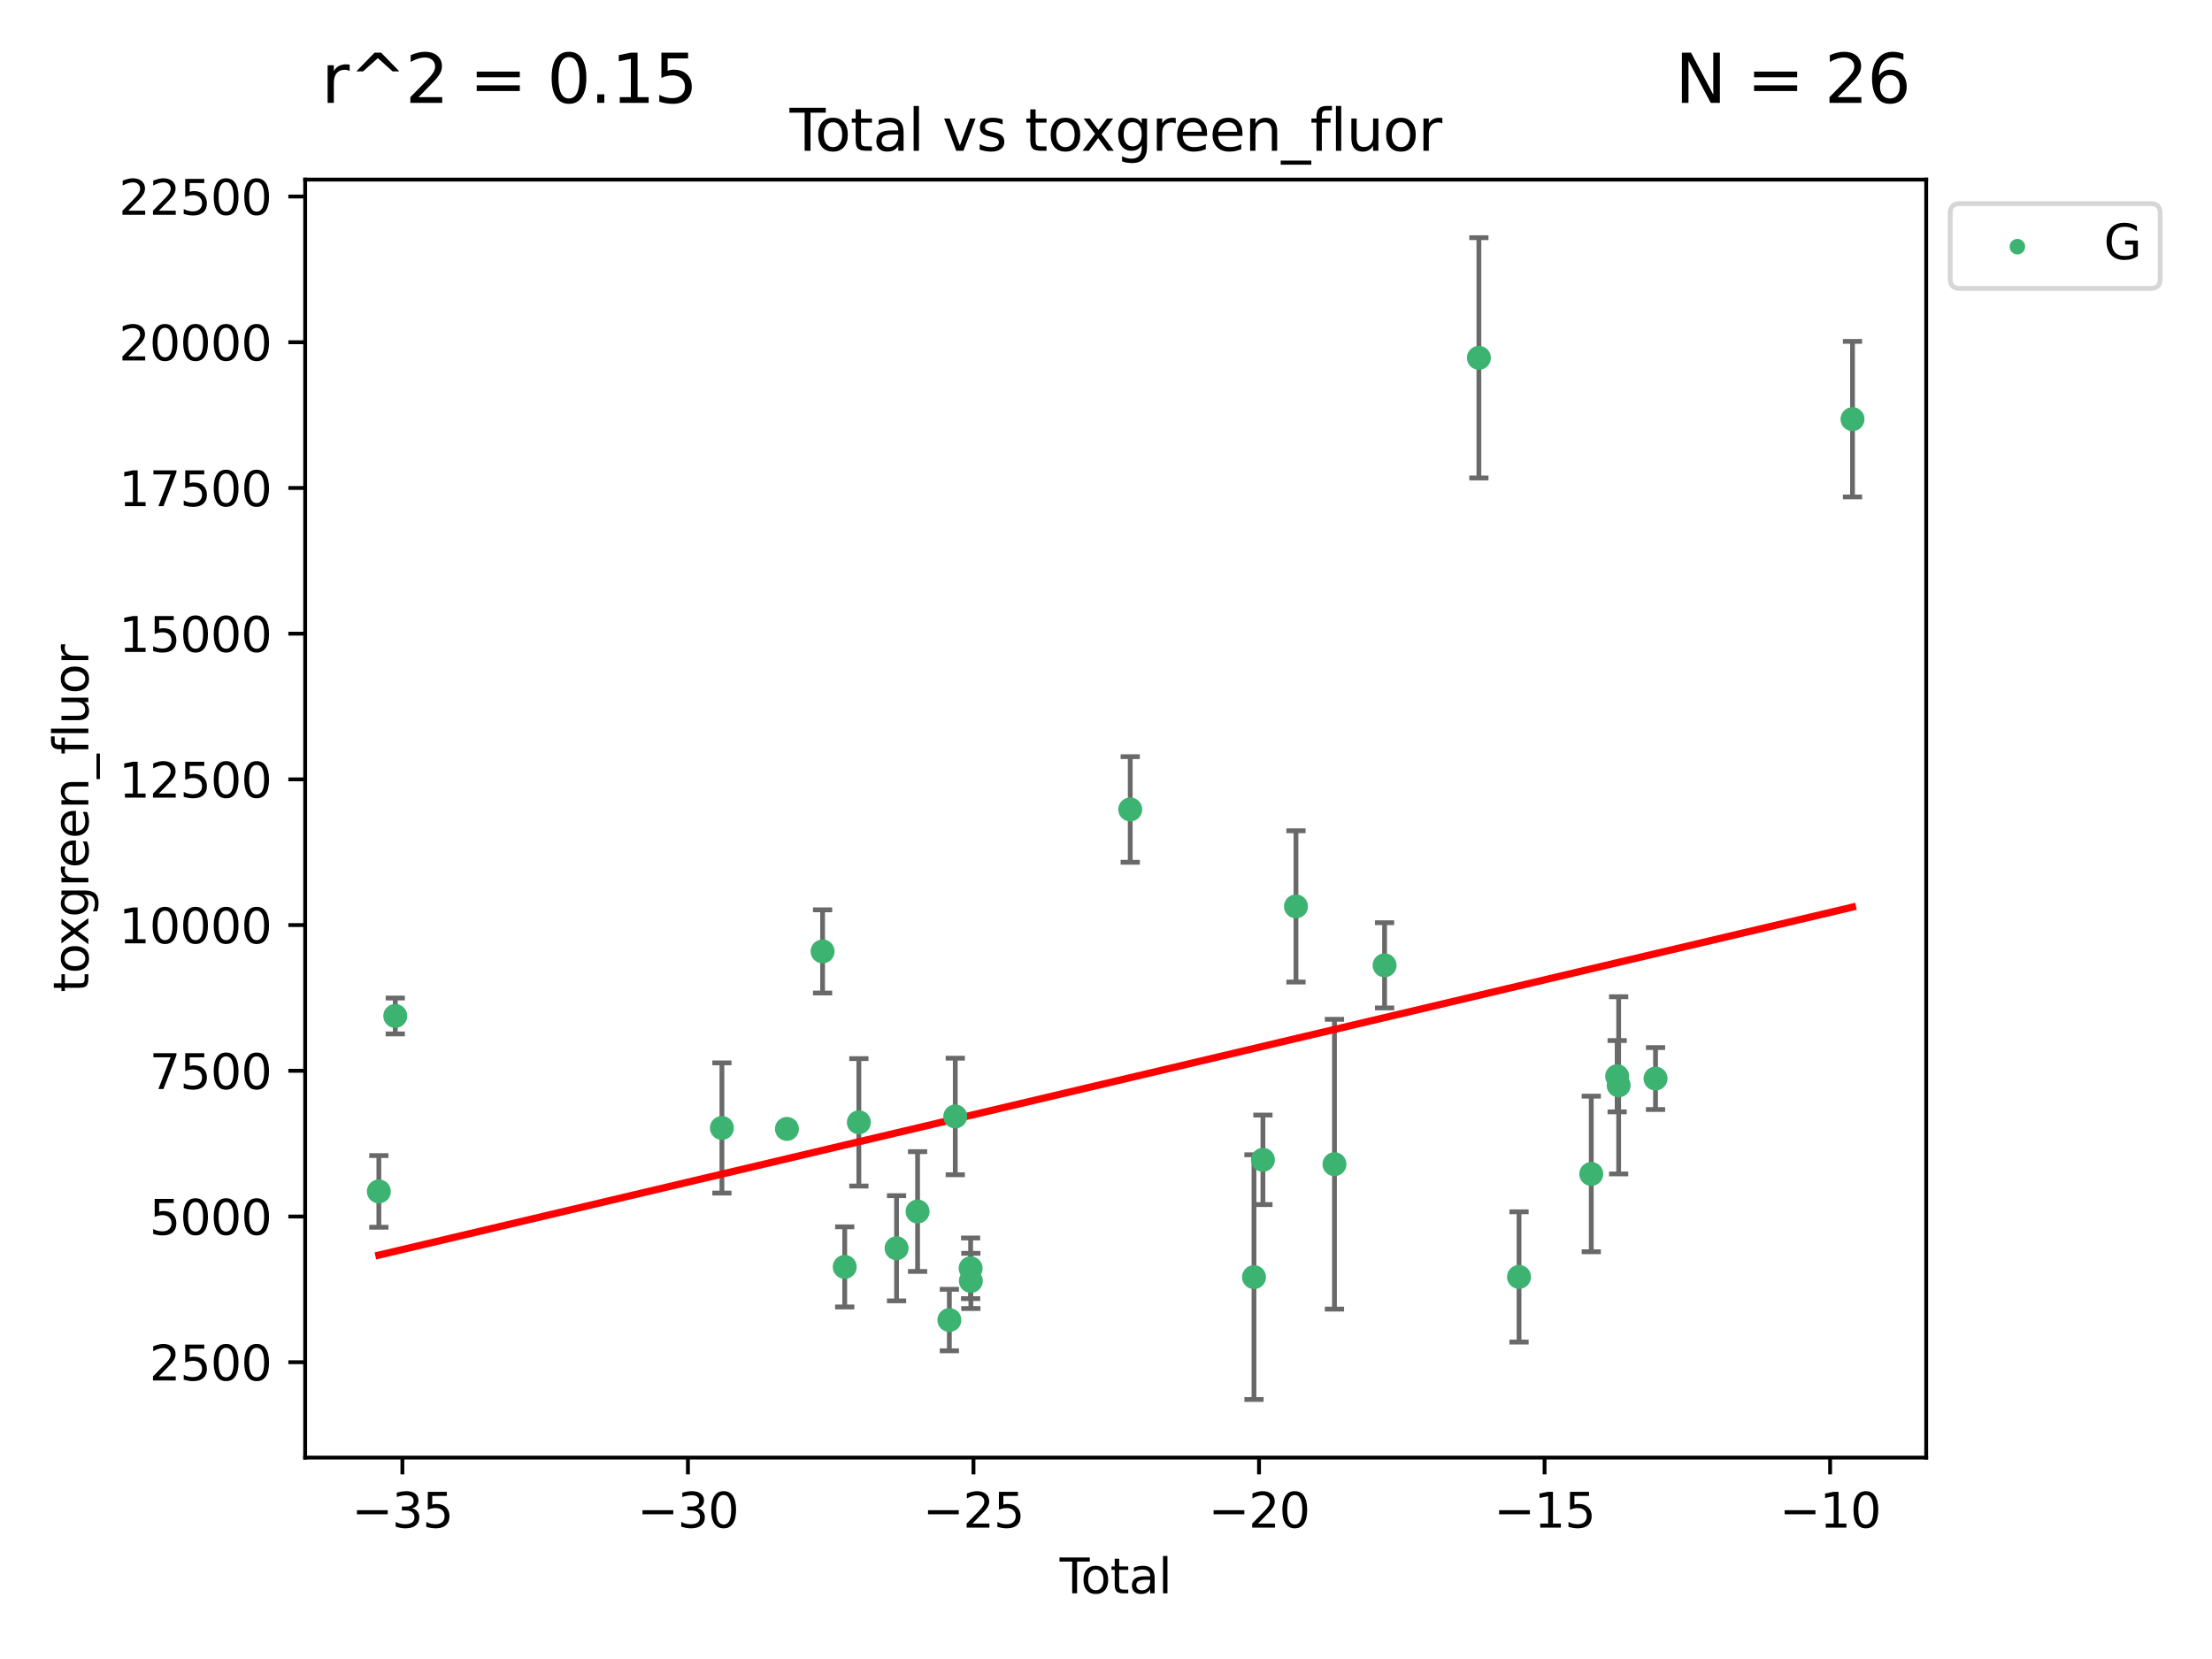 <?xml version="1.0" encoding="utf-8" standalone="no"?>
<!DOCTYPE svg PUBLIC "-//W3C//DTD SVG 1.1//EN"
  "http://www.w3.org/Graphics/SVG/1.1/DTD/svg11.dtd">
<svg xmlns:xlink="http://www.w3.org/1999/xlink" width="460.8pt" height="345.6pt" viewBox="0 0 460.8 345.6" xmlns="http://www.w3.org/2000/svg" version="1.1">
 <defs>
  <style type="text/css">*{stroke-linejoin: round; stroke-linecap: butt}</style>
 </defs>
 <g id="figure_1">
  <g id="patch_1">
   <path d="M 0 345.6 
L 460.8 345.6 
L 460.8 0 
L 0 0 
z
" style="fill: #ffffff"/>
  </g>
  <g id="axes_1">
   <g id="patch_2">
    <path d="M 63.571 303.64 
L 401.26 303.64 
L 401.26 37.411 
L 63.571 37.411 
z
" style="fill: #ffffff"/>
   </g>
   <g id="PathCollection_1">
    <defs>
     <path id="m596275b8c3" d="M 0 1.118 
C 0.297 1.118 0.581 1 0.791 0.791 
C 1 0.581 1.118 0.297 1.118 0 
C 1.118 -0.297 1 -0.581 0.791 -0.791 
C 0.581 -1 0.297 -1.118 0 -1.118 
C -0.297 -1.118 -0.581 -1 -0.791 -0.791 
C -1 -0.581 -1.118 -0.297 -1.118 0 
C -1.118 0.297 -1 0.581 -0.791 0.791 
C -0.581 1 -0.297 1.118 0 1.118 
z
" style="stroke: #3cb371"/>
    </defs>
    <g clip-path="url(#pdff9cd4f3e)">
     <use xlink:href="#m596275b8c3" x="78.921" y="248.195" style="fill: #3cb371; stroke: #3cb371"/>
     <use xlink:href="#m596275b8c3" x="82.343" y="211.644" style="fill: #3cb371; stroke: #3cb371"/>
     <use xlink:href="#m596275b8c3" x="150.39" y="234.975" style="fill: #3cb371; stroke: #3cb371"/>
     <use xlink:href="#m596275b8c3" x="163.931" y="235.173" style="fill: #3cb371; stroke: #3cb371"/>
     <use xlink:href="#m596275b8c3" x="171.358" y="198.197" style="fill: #3cb371; stroke: #3cb371"/>
     <use xlink:href="#m596275b8c3" x="175.972" y="263.92" style="fill: #3cb371; stroke: #3cb371"/>
     <use xlink:href="#m596275b8c3" x="178.915" y="233.799" style="fill: #3cb371; stroke: #3cb371"/>
     <use xlink:href="#m596275b8c3" x="186.771" y="260.035" style="fill: #3cb371; stroke: #3cb371"/>
     <use xlink:href="#m596275b8c3" x="191.149" y="252.384" style="fill: #3cb371; stroke: #3cb371"/>
     <use xlink:href="#m596275b8c3" x="197.771" y="274.989" style="fill: #3cb371; stroke: #3cb371"/>
     <use xlink:href="#m596275b8c3" x="199" y="232.581" style="fill: #3cb371; stroke: #3cb371"/>
     <use xlink:href="#m596275b8c3" x="202.198" y="264.207" style="fill: #3cb371; stroke: #3cb371"/>
     <use xlink:href="#m596275b8c3" x="202.248" y="266.844" style="fill: #3cb371; stroke: #3cb371"/>
     <use xlink:href="#m596275b8c3" x="235.447" y="168.624" style="fill: #3cb371; stroke: #3cb371"/>
     <use xlink:href="#m596275b8c3" x="261.228" y="266.05" style="fill: #3cb371; stroke: #3cb371"/>
     <use xlink:href="#m596275b8c3" x="263.091" y="241.612" style="fill: #3cb371; stroke: #3cb371"/>
     <use xlink:href="#m596275b8c3" x="269.975" y="188.819" style="fill: #3cb371; stroke: #3cb371"/>
     <use xlink:href="#m596275b8c3" x="277.992" y="242.524" style="fill: #3cb371; stroke: #3cb371"/>
     <use xlink:href="#m596275b8c3" x="288.435" y="201.095" style="fill: #3cb371; stroke: #3cb371"/>
     <use xlink:href="#m596275b8c3" x="308.08" y="74.542" style="fill: #3cb371; stroke: #3cb371"/>
     <use xlink:href="#m596275b8c3" x="316.442" y="266.007" style="fill: #3cb371; stroke: #3cb371"/>
     <use xlink:href="#m596275b8c3" x="331.491" y="244.556" style="fill: #3cb371; stroke: #3cb371"/>
     <use xlink:href="#m596275b8c3" x="336.885" y="224.195" style="fill: #3cb371; stroke: #3cb371"/>
     <use xlink:href="#m596275b8c3" x="337.195" y="226.098" style="fill: #3cb371; stroke: #3cb371"/>
     <use xlink:href="#m596275b8c3" x="344.877" y="224.681" style="fill: #3cb371; stroke: #3cb371"/>
     <use xlink:href="#m596275b8c3" x="385.911" y="87.317" style="fill: #3cb371; stroke: #3cb371"/>
    </g>
   </g>
   <g id="matplotlib.axis_1">
    <g id="xtick_1">
     <g id="line2d_1">
      <defs>
       <path id="md78de8d520" d="M 0 0 
L 0 3.5 
" style="stroke: #000000; stroke-width: 0.8"/>
      </defs>
      <g>
       <use xlink:href="#md78de8d520" x="83.825" y="303.64" style="stroke: #000000; stroke-width: 0.8"/>
      </g>
     </g>
     <g id="text_1">
      <!-- −35 -->
      <g transform="translate(73.272 318.238)scale(0.1 -0.1)">
       <defs>
        <path id="DejaVuSans-2212" d="M 678 2272 
L 4684 2272 
L 4684 1741 
L 678 1741 
L 678 2272 
z
" transform="scale(0.016)"/>
        <path id="DejaVuSans-33" d="M 2597 2516 
Q 3050 2419 3304 2112 
Q 3559 1806 3559 1356 
Q 3559 666 3084 287 
Q 2609 -91 1734 -91 
Q 1441 -91 1130 -33 
Q 819 25 488 141 
L 488 750 
Q 750 597 1062 519 
Q 1375 441 1716 441 
Q 2309 441 2620 675 
Q 2931 909 2931 1356 
Q 2931 1769 2642 2001 
Q 2353 2234 1838 2234 
L 1294 2234 
L 1294 2753 
L 1863 2753 
Q 2328 2753 2575 2939 
Q 2822 3125 2822 3475 
Q 2822 3834 2567 4026 
Q 2313 4219 1838 4219 
Q 1578 4219 1281 4162 
Q 984 4106 628 3988 
L 628 4550 
Q 988 4650 1302 4700 
Q 1616 4750 1894 4750 
Q 2613 4750 3031 4423 
Q 3450 4097 3450 3541 
Q 3450 3153 3228 2886 
Q 3006 2619 2597 2516 
z
" transform="scale(0.016)"/>
        <path id="DejaVuSans-35" d="M 691 4666 
L 3169 4666 
L 3169 4134 
L 1269 4134 
L 1269 2991 
Q 1406 3038 1543 3061 
Q 1681 3084 1819 3084 
Q 2600 3084 3056 2656 
Q 3513 2228 3513 1497 
Q 3513 744 3044 326 
Q 2575 -91 1722 -91 
Q 1428 -91 1123 -41 
Q 819 9 494 109 
L 494 744 
Q 775 591 1075 516 
Q 1375 441 1709 441 
Q 2250 441 2565 725 
Q 2881 1009 2881 1497 
Q 2881 1984 2565 2268 
Q 2250 2553 1709 2553 
Q 1456 2553 1204 2497 
Q 953 2441 691 2322 
L 691 4666 
z
" transform="scale(0.016)"/>
       </defs>
       <use xlink:href="#DejaVuSans-2212"/>
       <use xlink:href="#DejaVuSans-33" x="83.789"/>
       <use xlink:href="#DejaVuSans-35" x="147.412"/>
      </g>
     </g>
    </g>
    <g id="xtick_2">
     <g id="line2d_2">
      <g>
       <use xlink:href="#md78de8d520" x="143.309" y="303.64" style="stroke: #000000; stroke-width: 0.8"/>
      </g>
     </g>
     <g id="text_2">
      <!-- −30 -->
      <g transform="translate(132.757 318.238)scale(0.1 -0.1)">
       <defs>
        <path id="DejaVuSans-30" d="M 2034 4250 
Q 1547 4250 1301 3770 
Q 1056 3291 1056 2328 
Q 1056 1369 1301 889 
Q 1547 409 2034 409 
Q 2525 409 2770 889 
Q 3016 1369 3016 2328 
Q 3016 3291 2770 3770 
Q 2525 4250 2034 4250 
z
M 2034 4750 
Q 2819 4750 3233 4129 
Q 3647 3509 3647 2328 
Q 3647 1150 3233 529 
Q 2819 -91 2034 -91 
Q 1250 -91 836 529 
Q 422 1150 422 2328 
Q 422 3509 836 4129 
Q 1250 4750 2034 4750 
z
" transform="scale(0.016)"/>
       </defs>
       <use xlink:href="#DejaVuSans-2212"/>
       <use xlink:href="#DejaVuSans-33" x="83.789"/>
       <use xlink:href="#DejaVuSans-30" x="147.412"/>
      </g>
     </g>
    </g>
    <g id="xtick_3">
     <g id="line2d_3">
      <g>
       <use xlink:href="#md78de8d520" x="202.794" y="303.64" style="stroke: #000000; stroke-width: 0.8"/>
      </g>
     </g>
     <g id="text_3">
      <!-- −25 -->
      <g transform="translate(192.241 318.238)scale(0.1 -0.1)">
       <defs>
        <path id="DejaVuSans-32" d="M 1228 531 
L 3431 531 
L 3431 0 
L 469 0 
L 469 531 
Q 828 903 1448 1529 
Q 2069 2156 2228 2338 
Q 2531 2678 2651 2914 
Q 2772 3150 2772 3378 
Q 2772 3750 2511 3984 
Q 2250 4219 1831 4219 
Q 1534 4219 1204 4116 
Q 875 4013 500 3803 
L 500 4441 
Q 881 4594 1212 4672 
Q 1544 4750 1819 4750 
Q 2544 4750 2975 4387 
Q 3406 4025 3406 3419 
Q 3406 3131 3298 2873 
Q 3191 2616 2906 2266 
Q 2828 2175 2409 1742 
Q 1991 1309 1228 531 
z
" transform="scale(0.016)"/>
       </defs>
       <use xlink:href="#DejaVuSans-2212"/>
       <use xlink:href="#DejaVuSans-32" x="83.789"/>
       <use xlink:href="#DejaVuSans-35" x="147.412"/>
      </g>
     </g>
    </g>
    <g id="xtick_4">
     <g id="line2d_4">
      <g>
       <use xlink:href="#md78de8d520" x="262.278" y="303.64" style="stroke: #000000; stroke-width: 0.8"/>
      </g>
     </g>
     <g id="text_4">
      <!-- −20 -->
      <g transform="translate(251.726 318.238)scale(0.1 -0.1)">
       <use xlink:href="#DejaVuSans-2212"/>
       <use xlink:href="#DejaVuSans-32" x="83.789"/>
       <use xlink:href="#DejaVuSans-30" x="147.412"/>
      </g>
     </g>
    </g>
    <g id="xtick_5">
     <g id="line2d_5">
      <g>
       <use xlink:href="#md78de8d520" x="321.763" y="303.64" style="stroke: #000000; stroke-width: 0.8"/>
      </g>
     </g>
     <g id="text_5">
      <!-- −15 -->
      <g transform="translate(311.21 318.238)scale(0.1 -0.1)">
       <defs>
        <path id="DejaVuSans-31" d="M 794 531 
L 1825 531 
L 1825 4091 
L 703 3866 
L 703 4441 
L 1819 4666 
L 2450 4666 
L 2450 531 
L 3481 531 
L 3481 0 
L 794 0 
L 794 531 
z
" transform="scale(0.016)"/>
       </defs>
       <use xlink:href="#DejaVuSans-2212"/>
       <use xlink:href="#DejaVuSans-31" x="83.789"/>
       <use xlink:href="#DejaVuSans-35" x="147.412"/>
      </g>
     </g>
    </g>
    <g id="xtick_6">
     <g id="line2d_6">
      <g>
       <use xlink:href="#md78de8d520" x="381.247" y="303.64" style="stroke: #000000; stroke-width: 0.8"/>
      </g>
     </g>
     <g id="text_6">
      <!-- −10 -->
      <g transform="translate(370.695 318.238)scale(0.1 -0.1)">
       <use xlink:href="#DejaVuSans-2212"/>
       <use xlink:href="#DejaVuSans-31" x="83.789"/>
       <use xlink:href="#DejaVuSans-30" x="147.412"/>
      </g>
     </g>
    </g>
    <g id="text_7">
     <!-- Total -->
     <g transform="translate(220.739 331.917)scale(0.1 -0.1)">
      <defs>
       <path id="DejaVuSans-54" d="M -19 4666 
L 3928 4666 
L 3928 4134 
L 2272 4134 
L 2272 0 
L 1638 0 
L 1638 4134 
L -19 4134 
L -19 4666 
z
" transform="scale(0.016)"/>
       <path id="DejaVuSans-6f" d="M 1959 3097 
Q 1497 3097 1228 2736 
Q 959 2375 959 1747 
Q 959 1119 1226 758 
Q 1494 397 1959 397 
Q 2419 397 2687 759 
Q 2956 1122 2956 1747 
Q 2956 2369 2687 2733 
Q 2419 3097 1959 3097 
z
M 1959 3584 
Q 2709 3584 3137 3096 
Q 3566 2609 3566 1747 
Q 3566 888 3137 398 
Q 2709 -91 1959 -91 
Q 1206 -91 779 398 
Q 353 888 353 1747 
Q 353 2609 779 3096 
Q 1206 3584 1959 3584 
z
" transform="scale(0.016)"/>
       <path id="DejaVuSans-74" d="M 1172 4494 
L 1172 3500 
L 2356 3500 
L 2356 3053 
L 1172 3053 
L 1172 1153 
Q 1172 725 1289 603 
Q 1406 481 1766 481 
L 2356 481 
L 2356 0 
L 1766 0 
Q 1100 0 847 248 
Q 594 497 594 1153 
L 594 3053 
L 172 3053 
L 172 3500 
L 594 3500 
L 594 4494 
L 1172 4494 
z
" transform="scale(0.016)"/>
       <path id="DejaVuSans-61" d="M 2194 1759 
Q 1497 1759 1228 1600 
Q 959 1441 959 1056 
Q 959 750 1161 570 
Q 1363 391 1709 391 
Q 2188 391 2477 730 
Q 2766 1069 2766 1631 
L 2766 1759 
L 2194 1759 
z
M 3341 1997 
L 3341 0 
L 2766 0 
L 2766 531 
Q 2569 213 2275 61 
Q 1981 -91 1556 -91 
Q 1019 -91 701 211 
Q 384 513 384 1019 
Q 384 1609 779 1909 
Q 1175 2209 1959 2209 
L 2766 2209 
L 2766 2266 
Q 2766 2663 2505 2880 
Q 2244 3097 1772 3097 
Q 1472 3097 1187 3025 
Q 903 2953 641 2809 
L 641 3341 
Q 956 3463 1253 3523 
Q 1550 3584 1831 3584 
Q 2591 3584 2966 3190 
Q 3341 2797 3341 1997 
z
" transform="scale(0.016)"/>
       <path id="DejaVuSans-6c" d="M 603 4863 
L 1178 4863 
L 1178 0 
L 603 0 
L 603 4863 
z
" transform="scale(0.016)"/>
      </defs>
      <use xlink:href="#DejaVuSans-54"/>
      <use xlink:href="#DejaVuSans-6f" x="44.084"/>
      <use xlink:href="#DejaVuSans-74" x="105.266"/>
      <use xlink:href="#DejaVuSans-61" x="144.475"/>
      <use xlink:href="#DejaVuSans-6c" x="205.754"/>
     </g>
    </g>
   </g>
   <g id="matplotlib.axis_2">
    <g id="ytick_1">
     <g id="line2d_7">
      <defs>
       <path id="m6285539024" d="M 0 0 
L -3.5 0 
" style="stroke: #000000; stroke-width: 0.8"/>
      </defs>
      <g>
       <use xlink:href="#m6285539024" x="63.571" y="283.773" style="stroke: #000000; stroke-width: 0.8"/>
      </g>
     </g>
     <g id="text_8">
      <!-- 2500 -->
      <g transform="translate(31.121 287.572)scale(0.1 -0.1)">
       <use xlink:href="#DejaVuSans-32"/>
       <use xlink:href="#DejaVuSans-35" x="63.623"/>
       <use xlink:href="#DejaVuSans-30" x="127.246"/>
       <use xlink:href="#DejaVuSans-30" x="190.869"/>
      </g>
     </g>
    </g>
    <g id="ytick_2">
     <g id="line2d_8">
      <g>
       <use xlink:href="#m6285539024" x="63.571" y="253.419" style="stroke: #000000; stroke-width: 0.8"/>
      </g>
     </g>
     <g id="text_9">
      <!-- 5000 -->
      <g transform="translate(31.121 257.218)scale(0.1 -0.1)">
       <use xlink:href="#DejaVuSans-35"/>
       <use xlink:href="#DejaVuSans-30" x="63.623"/>
       <use xlink:href="#DejaVuSans-30" x="127.246"/>
       <use xlink:href="#DejaVuSans-30" x="190.869"/>
      </g>
     </g>
    </g>
    <g id="ytick_3">
     <g id="line2d_9">
      <g>
       <use xlink:href="#m6285539024" x="63.571" y="223.065" style="stroke: #000000; stroke-width: 0.8"/>
      </g>
     </g>
     <g id="text_10">
      <!-- 7500 -->
      <g transform="translate(31.121 226.864)scale(0.1 -0.1)">
       <defs>
        <path id="DejaVuSans-37" d="M 525 4666 
L 3525 4666 
L 3525 4397 
L 1831 0 
L 1172 0 
L 2766 4134 
L 525 4134 
L 525 4666 
z
" transform="scale(0.016)"/>
       </defs>
       <use xlink:href="#DejaVuSans-37"/>
       <use xlink:href="#DejaVuSans-35" x="63.623"/>
       <use xlink:href="#DejaVuSans-30" x="127.246"/>
       <use xlink:href="#DejaVuSans-30" x="190.869"/>
      </g>
     </g>
    </g>
    <g id="ytick_4">
     <g id="line2d_10">
      <g>
       <use xlink:href="#m6285539024" x="63.571" y="192.711" style="stroke: #000000; stroke-width: 0.8"/>
      </g>
     </g>
     <g id="text_11">
      <!-- 10000 -->
      <g transform="translate(24.759 196.51)scale(0.1 -0.1)">
       <use xlink:href="#DejaVuSans-31"/>
       <use xlink:href="#DejaVuSans-30" x="63.623"/>
       <use xlink:href="#DejaVuSans-30" x="127.246"/>
       <use xlink:href="#DejaVuSans-30" x="190.869"/>
       <use xlink:href="#DejaVuSans-30" x="254.492"/>
      </g>
     </g>
    </g>
    <g id="ytick_5">
     <g id="line2d_11">
      <g>
       <use xlink:href="#m6285539024" x="63.571" y="162.357" style="stroke: #000000; stroke-width: 0.8"/>
      </g>
     </g>
     <g id="text_12">
      <!-- 12500 -->
      <g transform="translate(24.759 166.156)scale(0.1 -0.1)">
       <use xlink:href="#DejaVuSans-31"/>
       <use xlink:href="#DejaVuSans-32" x="63.623"/>
       <use xlink:href="#DejaVuSans-35" x="127.246"/>
       <use xlink:href="#DejaVuSans-30" x="190.869"/>
       <use xlink:href="#DejaVuSans-30" x="254.492"/>
      </g>
     </g>
    </g>
    <g id="ytick_6">
     <g id="line2d_12">
      <g>
       <use xlink:href="#m6285539024" x="63.571" y="132.003" style="stroke: #000000; stroke-width: 0.8"/>
      </g>
     </g>
     <g id="text_13">
      <!-- 15000 -->
      <g transform="translate(24.759 135.802)scale(0.1 -0.1)">
       <use xlink:href="#DejaVuSans-31"/>
       <use xlink:href="#DejaVuSans-35" x="63.623"/>
       <use xlink:href="#DejaVuSans-30" x="127.246"/>
       <use xlink:href="#DejaVuSans-30" x="190.869"/>
       <use xlink:href="#DejaVuSans-30" x="254.492"/>
      </g>
     </g>
    </g>
    <g id="ytick_7">
     <g id="line2d_13">
      <g>
       <use xlink:href="#m6285539024" x="63.571" y="101.649" style="stroke: #000000; stroke-width: 0.8"/>
      </g>
     </g>
     <g id="text_14">
      <!-- 17500 -->
      <g transform="translate(24.759 105.448)scale(0.1 -0.1)">
       <use xlink:href="#DejaVuSans-31"/>
       <use xlink:href="#DejaVuSans-37" x="63.623"/>
       <use xlink:href="#DejaVuSans-35" x="127.246"/>
       <use xlink:href="#DejaVuSans-30" x="190.869"/>
       <use xlink:href="#DejaVuSans-30" x="254.492"/>
      </g>
     </g>
    </g>
    <g id="ytick_8">
     <g id="line2d_14">
      <g>
       <use xlink:href="#m6285539024" x="63.571" y="71.295" style="stroke: #000000; stroke-width: 0.8"/>
      </g>
     </g>
     <g id="text_15">
      <!-- 20000 -->
      <g transform="translate(24.759 75.094)scale(0.1 -0.1)">
       <use xlink:href="#DejaVuSans-32"/>
       <use xlink:href="#DejaVuSans-30" x="63.623"/>
       <use xlink:href="#DejaVuSans-30" x="127.246"/>
       <use xlink:href="#DejaVuSans-30" x="190.869"/>
       <use xlink:href="#DejaVuSans-30" x="254.492"/>
      </g>
     </g>
    </g>
    <g id="ytick_9">
     <g id="line2d_15">
      <g>
       <use xlink:href="#m6285539024" x="63.571" y="40.941" style="stroke: #000000; stroke-width: 0.8"/>
      </g>
     </g>
     <g id="text_16">
      <!-- 22500 -->
      <g transform="translate(24.759 44.74)scale(0.1 -0.1)">
       <use xlink:href="#DejaVuSans-32"/>
       <use xlink:href="#DejaVuSans-32" x="63.623"/>
       <use xlink:href="#DejaVuSans-35" x="127.246"/>
       <use xlink:href="#DejaVuSans-30" x="190.869"/>
       <use xlink:href="#DejaVuSans-30" x="254.492"/>
      </g>
     </g>
    </g>
    <g id="text_17">
     <!-- toxgreen_fluor -->
     <g transform="translate(18.401 206.72)rotate(-90)scale(0.1 -0.1)">
      <defs>
       <path id="DejaVuSans-78" d="M 3513 3500 
L 2247 1797 
L 3578 0 
L 2900 0 
L 1881 1375 
L 863 0 
L 184 0 
L 1544 1831 
L 300 3500 
L 978 3500 
L 1906 2253 
L 2834 3500 
L 3513 3500 
z
" transform="scale(0.016)"/>
       <path id="DejaVuSans-67" d="M 2906 1791 
Q 2906 2416 2648 2759 
Q 2391 3103 1925 3103 
Q 1463 3103 1205 2759 
Q 947 2416 947 1791 
Q 947 1169 1205 825 
Q 1463 481 1925 481 
Q 2391 481 2648 825 
Q 2906 1169 2906 1791 
z
M 3481 434 
Q 3481 -459 3084 -895 
Q 2688 -1331 1869 -1331 
Q 1566 -1331 1297 -1286 
Q 1028 -1241 775 -1147 
L 775 -588 
Q 1028 -725 1275 -790 
Q 1522 -856 1778 -856 
Q 2344 -856 2625 -561 
Q 2906 -266 2906 331 
L 2906 616 
Q 2728 306 2450 153 
Q 2172 0 1784 0 
Q 1141 0 747 490 
Q 353 981 353 1791 
Q 353 2603 747 3093 
Q 1141 3584 1784 3584 
Q 2172 3584 2450 3431 
Q 2728 3278 2906 2969 
L 2906 3500 
L 3481 3500 
L 3481 434 
z
" transform="scale(0.016)"/>
       <path id="DejaVuSans-72" d="M 2631 2963 
Q 2534 3019 2420 3045 
Q 2306 3072 2169 3072 
Q 1681 3072 1420 2755 
Q 1159 2438 1159 1844 
L 1159 0 
L 581 0 
L 581 3500 
L 1159 3500 
L 1159 2956 
Q 1341 3275 1631 3429 
Q 1922 3584 2338 3584 
Q 2397 3584 2469 3576 
Q 2541 3569 2628 3553 
L 2631 2963 
z
" transform="scale(0.016)"/>
       <path id="DejaVuSans-65" d="M 3597 1894 
L 3597 1613 
L 953 1613 
Q 991 1019 1311 708 
Q 1631 397 2203 397 
Q 2534 397 2845 478 
Q 3156 559 3463 722 
L 3463 178 
Q 3153 47 2828 -22 
Q 2503 -91 2169 -91 
Q 1331 -91 842 396 
Q 353 884 353 1716 
Q 353 2575 817 3079 
Q 1281 3584 2069 3584 
Q 2775 3584 3186 3129 
Q 3597 2675 3597 1894 
z
M 3022 2063 
Q 3016 2534 2758 2815 
Q 2500 3097 2075 3097 
Q 1594 3097 1305 2825 
Q 1016 2553 972 2059 
L 3022 2063 
z
" transform="scale(0.016)"/>
       <path id="DejaVuSans-6e" d="M 3513 2113 
L 3513 0 
L 2938 0 
L 2938 2094 
Q 2938 2591 2744 2837 
Q 2550 3084 2163 3084 
Q 1697 3084 1428 2787 
Q 1159 2491 1159 1978 
L 1159 0 
L 581 0 
L 581 3500 
L 1159 3500 
L 1159 2956 
Q 1366 3272 1645 3428 
Q 1925 3584 2291 3584 
Q 2894 3584 3203 3211 
Q 3513 2838 3513 2113 
z
" transform="scale(0.016)"/>
       <path id="DejaVuSans-5f" d="M 3263 -1063 
L 3263 -1509 
L -63 -1509 
L -63 -1063 
L 3263 -1063 
z
" transform="scale(0.016)"/>
       <path id="DejaVuSans-66" d="M 2375 4863 
L 2375 4384 
L 1825 4384 
Q 1516 4384 1395 4259 
Q 1275 4134 1275 3809 
L 1275 3500 
L 2222 3500 
L 2222 3053 
L 1275 3053 
L 1275 0 
L 697 0 
L 697 3053 
L 147 3053 
L 147 3500 
L 697 3500 
L 697 3744 
Q 697 4328 969 4595 
Q 1241 4863 1831 4863 
L 2375 4863 
z
" transform="scale(0.016)"/>
       <path id="DejaVuSans-75" d="M 544 1381 
L 544 3500 
L 1119 3500 
L 1119 1403 
Q 1119 906 1312 657 
Q 1506 409 1894 409 
Q 2359 409 2629 706 
Q 2900 1003 2900 1516 
L 2900 3500 
L 3475 3500 
L 3475 0 
L 2900 0 
L 2900 538 
Q 2691 219 2414 64 
Q 2138 -91 1772 -91 
Q 1169 -91 856 284 
Q 544 659 544 1381 
z
M 1991 3584 
L 1991 3584 
z
" transform="scale(0.016)"/>
      </defs>
      <use xlink:href="#DejaVuSans-74"/>
      <use xlink:href="#DejaVuSans-6f" x="39.209"/>
      <use xlink:href="#DejaVuSans-78" x="97.266"/>
      <use xlink:href="#DejaVuSans-67" x="156.445"/>
      <use xlink:href="#DejaVuSans-72" x="219.922"/>
      <use xlink:href="#DejaVuSans-65" x="258.785"/>
      <use xlink:href="#DejaVuSans-65" x="320.309"/>
      <use xlink:href="#DejaVuSans-6e" x="381.832"/>
      <use xlink:href="#DejaVuSans-5f" x="445.211"/>
      <use xlink:href="#DejaVuSans-66" x="495.211"/>
      <use xlink:href="#DejaVuSans-6c" x="530.416"/>
      <use xlink:href="#DejaVuSans-75" x="558.199"/>
      <use xlink:href="#DejaVuSans-6f" x="621.578"/>
      <use xlink:href="#DejaVuSans-72" x="682.76"/>
     </g>
    </g>
   </g>
   <g id="LineCollection_1">
    <path d="M 78.921 255.66 
L 78.921 240.73 
" clip-path="url(#pdff9cd4f3e)" style="fill: none; stroke: #696969"/>
    <path d="M 82.343 215.384 
L 82.343 207.905 
" clip-path="url(#pdff9cd4f3e)" style="fill: none; stroke: #696969"/>
    <path d="M 150.39 248.536 
L 150.39 221.413 
" clip-path="url(#pdff9cd4f3e)" style="fill: none; stroke: #696969"/>
    <path d="M 163.931 236.204 
L 163.931 234.141 
" clip-path="url(#pdff9cd4f3e)" style="fill: none; stroke: #696969"/>
    <path d="M 171.358 206.864 
L 171.358 189.53 
" clip-path="url(#pdff9cd4f3e)" style="fill: none; stroke: #696969"/>
    <path d="M 175.972 272.265 
L 175.972 255.574 
" clip-path="url(#pdff9cd4f3e)" style="fill: none; stroke: #696969"/>
    <path d="M 178.915 247.076 
L 178.915 220.523 
" clip-path="url(#pdff9cd4f3e)" style="fill: none; stroke: #696969"/>
    <path d="M 186.771 270.989 
L 186.771 249.08 
" clip-path="url(#pdff9cd4f3e)" style="fill: none; stroke: #696969"/>
    <path d="M 191.149 264.858 
L 191.149 239.909 
" clip-path="url(#pdff9cd4f3e)" style="fill: none; stroke: #696969"/>
    <path d="M 197.771 281.393 
L 197.771 268.586 
" clip-path="url(#pdff9cd4f3e)" style="fill: none; stroke: #696969"/>
    <path d="M 199 244.72 
L 199 220.441 
" clip-path="url(#pdff9cd4f3e)" style="fill: none; stroke: #696969"/>
    <path d="M 202.198 270.523 
L 202.198 257.891 
" clip-path="url(#pdff9cd4f3e)" style="fill: none; stroke: #696969"/>
    <path d="M 202.248 272.594 
L 202.248 261.093 
" clip-path="url(#pdff9cd4f3e)" style="fill: none; stroke: #696969"/>
    <path d="M 235.447 179.625 
L 235.447 157.624 
" clip-path="url(#pdff9cd4f3e)" style="fill: none; stroke: #696969"/>
    <path d="M 261.228 291.539 
L 261.228 240.562 
" clip-path="url(#pdff9cd4f3e)" style="fill: none; stroke: #696969"/>
    <path d="M 263.091 250.935 
L 263.091 232.29 
" clip-path="url(#pdff9cd4f3e)" style="fill: none; stroke: #696969"/>
    <path d="M 269.975 204.574 
L 269.975 173.064 
" clip-path="url(#pdff9cd4f3e)" style="fill: none; stroke: #696969"/>
    <path d="M 277.992 272.709 
L 277.992 212.339 
" clip-path="url(#pdff9cd4f3e)" style="fill: none; stroke: #696969"/>
    <path d="M 288.435 209.972 
L 288.435 192.217 
" clip-path="url(#pdff9cd4f3e)" style="fill: none; stroke: #696969"/>
    <path d="M 308.08 99.571 
L 308.08 49.513 
" clip-path="url(#pdff9cd4f3e)" style="fill: none; stroke: #696969"/>
    <path d="M 316.442 279.577 
L 316.442 252.438 
" clip-path="url(#pdff9cd4f3e)" style="fill: none; stroke: #696969"/>
    <path d="M 331.491 260.763 
L 331.491 228.348 
" clip-path="url(#pdff9cd4f3e)" style="fill: none; stroke: #696969"/>
    <path d="M 336.885 231.626 
L 336.885 216.764 
" clip-path="url(#pdff9cd4f3e)" style="fill: none; stroke: #696969"/>
    <path d="M 337.195 244.553 
L 337.195 207.644 
" clip-path="url(#pdff9cd4f3e)" style="fill: none; stroke: #696969"/>
    <path d="M 344.877 231.134 
L 344.877 218.227 
" clip-path="url(#pdff9cd4f3e)" style="fill: none; stroke: #696969"/>
    <path d="M 385.911 103.52 
L 385.911 71.114 
" clip-path="url(#pdff9cd4f3e)" style="fill: none; stroke: #696969"/>
   </g>
   <g id="line2d_16">
    <defs>
     <path id="m7b9b45f7f9" d="M 2 0 
L -2 -0 
" style="stroke: #696969"/>
    </defs>
    <g clip-path="url(#pdff9cd4f3e)">
     <use xlink:href="#m7b9b45f7f9" x="78.921" y="255.66" style="fill: #696969; stroke: #696969"/>
     <use xlink:href="#m7b9b45f7f9" x="82.343" y="215.384" style="fill: #696969; stroke: #696969"/>
     <use xlink:href="#m7b9b45f7f9" x="150.39" y="248.536" style="fill: #696969; stroke: #696969"/>
     <use xlink:href="#m7b9b45f7f9" x="163.931" y="236.204" style="fill: #696969; stroke: #696969"/>
     <use xlink:href="#m7b9b45f7f9" x="171.358" y="206.864" style="fill: #696969; stroke: #696969"/>
     <use xlink:href="#m7b9b45f7f9" x="175.972" y="272.265" style="fill: #696969; stroke: #696969"/>
     <use xlink:href="#m7b9b45f7f9" x="178.915" y="247.076" style="fill: #696969; stroke: #696969"/>
     <use xlink:href="#m7b9b45f7f9" x="186.771" y="270.989" style="fill: #696969; stroke: #696969"/>
     <use xlink:href="#m7b9b45f7f9" x="191.149" y="264.858" style="fill: #696969; stroke: #696969"/>
     <use xlink:href="#m7b9b45f7f9" x="197.771" y="281.393" style="fill: #696969; stroke: #696969"/>
     <use xlink:href="#m7b9b45f7f9" x="199" y="244.72" style="fill: #696969; stroke: #696969"/>
     <use xlink:href="#m7b9b45f7f9" x="202.198" y="270.523" style="fill: #696969; stroke: #696969"/>
     <use xlink:href="#m7b9b45f7f9" x="202.248" y="272.594" style="fill: #696969; stroke: #696969"/>
     <use xlink:href="#m7b9b45f7f9" x="235.447" y="179.625" style="fill: #696969; stroke: #696969"/>
     <use xlink:href="#m7b9b45f7f9" x="261.228" y="291.539" style="fill: #696969; stroke: #696969"/>
     <use xlink:href="#m7b9b45f7f9" x="263.091" y="250.935" style="fill: #696969; stroke: #696969"/>
     <use xlink:href="#m7b9b45f7f9" x="269.975" y="204.574" style="fill: #696969; stroke: #696969"/>
     <use xlink:href="#m7b9b45f7f9" x="277.992" y="272.709" style="fill: #696969; stroke: #696969"/>
     <use xlink:href="#m7b9b45f7f9" x="288.435" y="209.972" style="fill: #696969; stroke: #696969"/>
     <use xlink:href="#m7b9b45f7f9" x="308.08" y="99.571" style="fill: #696969; stroke: #696969"/>
     <use xlink:href="#m7b9b45f7f9" x="316.442" y="279.577" style="fill: #696969; stroke: #696969"/>
     <use xlink:href="#m7b9b45f7f9" x="331.491" y="260.763" style="fill: #696969; stroke: #696969"/>
     <use xlink:href="#m7b9b45f7f9" x="336.885" y="231.626" style="fill: #696969; stroke: #696969"/>
     <use xlink:href="#m7b9b45f7f9" x="337.195" y="244.553" style="fill: #696969; stroke: #696969"/>
     <use xlink:href="#m7b9b45f7f9" x="344.877" y="231.134" style="fill: #696969; stroke: #696969"/>
     <use xlink:href="#m7b9b45f7f9" x="385.911" y="103.52" style="fill: #696969; stroke: #696969"/>
    </g>
   </g>
   <g id="line2d_17">
    <g clip-path="url(#pdff9cd4f3e)">
     <use xlink:href="#m7b9b45f7f9" x="78.921" y="240.73" style="fill: #696969; stroke: #696969"/>
     <use xlink:href="#m7b9b45f7f9" x="82.343" y="207.905" style="fill: #696969; stroke: #696969"/>
     <use xlink:href="#m7b9b45f7f9" x="150.39" y="221.413" style="fill: #696969; stroke: #696969"/>
     <use xlink:href="#m7b9b45f7f9" x="163.931" y="234.141" style="fill: #696969; stroke: #696969"/>
     <use xlink:href="#m7b9b45f7f9" x="171.358" y="189.53" style="fill: #696969; stroke: #696969"/>
     <use xlink:href="#m7b9b45f7f9" x="175.972" y="255.574" style="fill: #696969; stroke: #696969"/>
     <use xlink:href="#m7b9b45f7f9" x="178.915" y="220.523" style="fill: #696969; stroke: #696969"/>
     <use xlink:href="#m7b9b45f7f9" x="186.771" y="249.08" style="fill: #696969; stroke: #696969"/>
     <use xlink:href="#m7b9b45f7f9" x="191.149" y="239.909" style="fill: #696969; stroke: #696969"/>
     <use xlink:href="#m7b9b45f7f9" x="197.771" y="268.586" style="fill: #696969; stroke: #696969"/>
     <use xlink:href="#m7b9b45f7f9" x="199" y="220.441" style="fill: #696969; stroke: #696969"/>
     <use xlink:href="#m7b9b45f7f9" x="202.198" y="257.891" style="fill: #696969; stroke: #696969"/>
     <use xlink:href="#m7b9b45f7f9" x="202.248" y="261.093" style="fill: #696969; stroke: #696969"/>
     <use xlink:href="#m7b9b45f7f9" x="235.447" y="157.624" style="fill: #696969; stroke: #696969"/>
     <use xlink:href="#m7b9b45f7f9" x="261.228" y="240.562" style="fill: #696969; stroke: #696969"/>
     <use xlink:href="#m7b9b45f7f9" x="263.091" y="232.29" style="fill: #696969; stroke: #696969"/>
     <use xlink:href="#m7b9b45f7f9" x="269.975" y="173.064" style="fill: #696969; stroke: #696969"/>
     <use xlink:href="#m7b9b45f7f9" x="277.992" y="212.339" style="fill: #696969; stroke: #696969"/>
     <use xlink:href="#m7b9b45f7f9" x="288.435" y="192.217" style="fill: #696969; stroke: #696969"/>
     <use xlink:href="#m7b9b45f7f9" x="308.08" y="49.513" style="fill: #696969; stroke: #696969"/>
     <use xlink:href="#m7b9b45f7f9" x="316.442" y="252.438" style="fill: #696969; stroke: #696969"/>
     <use xlink:href="#m7b9b45f7f9" x="331.491" y="228.348" style="fill: #696969; stroke: #696969"/>
     <use xlink:href="#m7b9b45f7f9" x="336.885" y="216.764" style="fill: #696969; stroke: #696969"/>
     <use xlink:href="#m7b9b45f7f9" x="337.195" y="207.644" style="fill: #696969; stroke: #696969"/>
     <use xlink:href="#m7b9b45f7f9" x="344.877" y="218.227" style="fill: #696969; stroke: #696969"/>
     <use xlink:href="#m7b9b45f7f9" x="385.911" y="71.114" style="fill: #696969; stroke: #696969"/>
    </g>
   </g>
   <g id="line2d_18">
    <path d="M 78.921 261.46 
L 82.343 260.652 
L 150.39 244.583 
L 163.931 241.385 
L 171.358 239.632 
L 175.972 238.542 
L 178.915 237.847 
L 186.771 235.992 
L 191.149 234.958 
L 197.771 233.394 
L 199 233.104 
L 202.198 232.349 
L 202.248 232.337 
L 235.447 224.497 
L 261.228 218.41 
L 263.091 217.97 
L 269.975 216.344 
L 277.992 214.451 
L 288.435 211.985 
L 308.08 207.346 
L 316.442 205.371 
L 331.491 201.817 
L 336.885 200.544 
L 337.195 200.47 
L 344.877 198.656 
L 385.911 188.966 
" clip-path="url(#pdff9cd4f3e)" style="fill: none; stroke: #ff0000; stroke-width: 1.5; stroke-linecap: square"/>
   </g>
   <g id="line2d_19">
    <defs>
     <path id="mdb08daf77b" d="M 0 2 
C 0.53 2 1.039 1.789 1.414 1.414 
C 1.789 1.039 2 0.53 2 0 
C 2 -0.53 1.789 -1.039 1.414 -1.414 
C 1.039 -1.789 0.53 -2 0 -2 
C -0.53 -2 -1.039 -1.789 -1.414 -1.414 
C -1.789 -1.039 -2 -0.53 -2 0 
C -2 0.53 -1.789 1.039 -1.414 1.414 
C -1.039 1.789 -0.53 2 0 2 
z
" style="stroke: #3cb371"/>
    </defs>
    <g clip-path="url(#pdff9cd4f3e)">
     <use xlink:href="#mdb08daf77b" x="78.921" y="248.195" style="fill: #3cb371; stroke: #3cb371"/>
     <use xlink:href="#mdb08daf77b" x="82.343" y="211.644" style="fill: #3cb371; stroke: #3cb371"/>
     <use xlink:href="#mdb08daf77b" x="150.39" y="234.975" style="fill: #3cb371; stroke: #3cb371"/>
     <use xlink:href="#mdb08daf77b" x="163.931" y="235.173" style="fill: #3cb371; stroke: #3cb371"/>
     <use xlink:href="#mdb08daf77b" x="171.358" y="198.197" style="fill: #3cb371; stroke: #3cb371"/>
     <use xlink:href="#mdb08daf77b" x="175.972" y="263.92" style="fill: #3cb371; stroke: #3cb371"/>
     <use xlink:href="#mdb08daf77b" x="178.915" y="233.799" style="fill: #3cb371; stroke: #3cb371"/>
     <use xlink:href="#mdb08daf77b" x="186.771" y="260.035" style="fill: #3cb371; stroke: #3cb371"/>
     <use xlink:href="#mdb08daf77b" x="191.149" y="252.384" style="fill: #3cb371; stroke: #3cb371"/>
     <use xlink:href="#mdb08daf77b" x="197.771" y="274.989" style="fill: #3cb371; stroke: #3cb371"/>
     <use xlink:href="#mdb08daf77b" x="199" y="232.581" style="fill: #3cb371; stroke: #3cb371"/>
     <use xlink:href="#mdb08daf77b" x="202.198" y="264.207" style="fill: #3cb371; stroke: #3cb371"/>
     <use xlink:href="#mdb08daf77b" x="202.248" y="266.844" style="fill: #3cb371; stroke: #3cb371"/>
     <use xlink:href="#mdb08daf77b" x="235.447" y="168.624" style="fill: #3cb371; stroke: #3cb371"/>
     <use xlink:href="#mdb08daf77b" x="261.228" y="266.05" style="fill: #3cb371; stroke: #3cb371"/>
     <use xlink:href="#mdb08daf77b" x="263.091" y="241.612" style="fill: #3cb371; stroke: #3cb371"/>
     <use xlink:href="#mdb08daf77b" x="269.975" y="188.819" style="fill: #3cb371; stroke: #3cb371"/>
     <use xlink:href="#mdb08daf77b" x="277.992" y="242.524" style="fill: #3cb371; stroke: #3cb371"/>
     <use xlink:href="#mdb08daf77b" x="288.435" y="201.095" style="fill: #3cb371; stroke: #3cb371"/>
     <use xlink:href="#mdb08daf77b" x="308.08" y="74.542" style="fill: #3cb371; stroke: #3cb371"/>
     <use xlink:href="#mdb08daf77b" x="316.442" y="266.007" style="fill: #3cb371; stroke: #3cb371"/>
     <use xlink:href="#mdb08daf77b" x="331.491" y="244.556" style="fill: #3cb371; stroke: #3cb371"/>
     <use xlink:href="#mdb08daf77b" x="336.885" y="224.195" style="fill: #3cb371; stroke: #3cb371"/>
     <use xlink:href="#mdb08daf77b" x="337.195" y="226.098" style="fill: #3cb371; stroke: #3cb371"/>
     <use xlink:href="#mdb08daf77b" x="344.877" y="224.681" style="fill: #3cb371; stroke: #3cb371"/>
     <use xlink:href="#mdb08daf77b" x="385.911" y="87.317" style="fill: #3cb371; stroke: #3cb371"/>
    </g>
   </g>
   <g id="patch_3">
    <path d="M 63.571 303.64 
L 63.571 37.411 
" style="fill: none; stroke: #000000; stroke-width: 0.8; stroke-linejoin: miter; stroke-linecap: square"/>
   </g>
   <g id="patch_4">
    <path d="M 401.26 303.64 
L 401.26 37.411 
" style="fill: none; stroke: #000000; stroke-width: 0.8; stroke-linejoin: miter; stroke-linecap: square"/>
   </g>
   <g id="patch_5">
    <path d="M 63.571 303.64 
L 401.26 303.64 
" style="fill: none; stroke: #000000; stroke-width: 0.8; stroke-linejoin: miter; stroke-linecap: square"/>
   </g>
   <g id="patch_6">
    <path d="M 63.571 37.411 
L 401.26 37.411 
" style="fill: none; stroke: #000000; stroke-width: 0.8; stroke-linejoin: miter; stroke-linecap: square"/>
   </g>
   <g id="text_18">
    <!-- N = 26 -->
    <g transform="translate(348.964 21.426)scale(0.14 -0.14)">
     <defs>
      <path id="DejaVuSans-4e" d="M 628 4666 
L 1478 4666 
L 3547 763 
L 3547 4666 
L 4159 4666 
L 4159 0 
L 3309 0 
L 1241 3903 
L 1241 0 
L 628 0 
L 628 4666 
z
" transform="scale(0.016)"/>
      <path id="DejaVuSans-20" transform="scale(0.016)"/>
      <path id="DejaVuSans-3d" d="M 678 2906 
L 4684 2906 
L 4684 2381 
L 678 2381 
L 678 2906 
z
M 678 1631 
L 4684 1631 
L 4684 1100 
L 678 1100 
L 678 1631 
z
" transform="scale(0.016)"/>
      <path id="DejaVuSans-36" d="M 2113 2584 
Q 1688 2584 1439 2293 
Q 1191 2003 1191 1497 
Q 1191 994 1439 701 
Q 1688 409 2113 409 
Q 2538 409 2786 701 
Q 3034 994 3034 1497 
Q 3034 2003 2786 2293 
Q 2538 2584 2113 2584 
z
M 3366 4563 
L 3366 3988 
Q 3128 4100 2886 4159 
Q 2644 4219 2406 4219 
Q 1781 4219 1451 3797 
Q 1122 3375 1075 2522 
Q 1259 2794 1537 2939 
Q 1816 3084 2150 3084 
Q 2853 3084 3261 2657 
Q 3669 2231 3669 1497 
Q 3669 778 3244 343 
Q 2819 -91 2113 -91 
Q 1303 -91 875 529 
Q 447 1150 447 2328 
Q 447 3434 972 4092 
Q 1497 4750 2381 4750 
Q 2619 4750 2861 4703 
Q 3103 4656 3366 4563 
z
" transform="scale(0.016)"/>
     </defs>
     <use xlink:href="#DejaVuSans-4e"/>
     <use xlink:href="#DejaVuSans-20" x="74.805"/>
     <use xlink:href="#DejaVuSans-3d" x="106.592"/>
     <use xlink:href="#DejaVuSans-20" x="190.381"/>
     <use xlink:href="#DejaVuSans-32" x="222.168"/>
     <use xlink:href="#DejaVuSans-36" x="285.791"/>
    </g>
   </g>
   <g id="text_19">
    <!-- r^2 = 0.15 -->
    <g transform="translate(66.948 21.426)scale(0.14 -0.14)">
     <defs>
      <path id="DejaVuSans-5e" d="M 2988 4666 
L 4684 2925 
L 4056 2925 
L 2681 4159 
L 1306 2925 
L 678 2925 
L 2375 4666 
L 2988 4666 
z
" transform="scale(0.016)"/>
      <path id="DejaVuSans-2e" d="M 684 794 
L 1344 794 
L 1344 0 
L 684 0 
L 684 794 
z
" transform="scale(0.016)"/>
     </defs>
     <use xlink:href="#DejaVuSans-72"/>
     <use xlink:href="#DejaVuSans-5e" x="41.113"/>
     <use xlink:href="#DejaVuSans-32" x="124.902"/>
     <use xlink:href="#DejaVuSans-20" x="188.525"/>
     <use xlink:href="#DejaVuSans-3d" x="220.312"/>
     <use xlink:href="#DejaVuSans-20" x="304.102"/>
     <use xlink:href="#DejaVuSans-30" x="335.889"/>
     <use xlink:href="#DejaVuSans-2e" x="399.512"/>
     <use xlink:href="#DejaVuSans-31" x="431.299"/>
     <use xlink:href="#DejaVuSans-35" x="494.922"/>
    </g>
   </g>
   <g id="text_20">
    <!-- Total vs toxgreen_fluor -->
    <g transform="translate(164.48 31.411)scale(0.12 -0.12)">
     <defs>
      <path id="DejaVuSans-76" d="M 191 3500 
L 800 3500 
L 1894 563 
L 2988 3500 
L 3597 3500 
L 2284 0 
L 1503 0 
L 191 3500 
z
" transform="scale(0.016)"/>
      <path id="DejaVuSans-73" d="M 2834 3397 
L 2834 2853 
Q 2591 2978 2328 3040 
Q 2066 3103 1784 3103 
Q 1356 3103 1142 2972 
Q 928 2841 928 2578 
Q 928 2378 1081 2264 
Q 1234 2150 1697 2047 
L 1894 2003 
Q 2506 1872 2764 1633 
Q 3022 1394 3022 966 
Q 3022 478 2636 193 
Q 2250 -91 1575 -91 
Q 1294 -91 989 -36 
Q 684 19 347 128 
L 347 722 
Q 666 556 975 473 
Q 1284 391 1588 391 
Q 1994 391 2212 530 
Q 2431 669 2431 922 
Q 2431 1156 2273 1281 
Q 2116 1406 1581 1522 
L 1381 1569 
Q 847 1681 609 1914 
Q 372 2147 372 2553 
Q 372 3047 722 3315 
Q 1072 3584 1716 3584 
Q 2034 3584 2315 3537 
Q 2597 3491 2834 3397 
z
" transform="scale(0.016)"/>
     </defs>
     <use xlink:href="#DejaVuSans-54"/>
     <use xlink:href="#DejaVuSans-6f" x="44.084"/>
     <use xlink:href="#DejaVuSans-74" x="105.266"/>
     <use xlink:href="#DejaVuSans-61" x="144.475"/>
     <use xlink:href="#DejaVuSans-6c" x="205.754"/>
     <use xlink:href="#DejaVuSans-20" x="233.537"/>
     <use xlink:href="#DejaVuSans-76" x="265.324"/>
     <use xlink:href="#DejaVuSans-73" x="324.504"/>
     <use xlink:href="#DejaVuSans-20" x="376.604"/>
     <use xlink:href="#DejaVuSans-74" x="408.391"/>
     <use xlink:href="#DejaVuSans-6f" x="447.6"/>
     <use xlink:href="#DejaVuSans-78" x="505.656"/>
     <use xlink:href="#DejaVuSans-67" x="564.836"/>
     <use xlink:href="#DejaVuSans-72" x="628.312"/>
     <use xlink:href="#DejaVuSans-65" x="667.176"/>
     <use xlink:href="#DejaVuSans-65" x="728.699"/>
     <use xlink:href="#DejaVuSans-6e" x="790.223"/>
     <use xlink:href="#DejaVuSans-5f" x="853.602"/>
     <use xlink:href="#DejaVuSans-66" x="903.602"/>
     <use xlink:href="#DejaVuSans-6c" x="938.807"/>
     <use xlink:href="#DejaVuSans-75" x="966.59"/>
     <use xlink:href="#DejaVuSans-6f" x="1029.969"/>
     <use xlink:href="#DejaVuSans-72" x="1091.15"/>
    </g>
   </g>
   <g id="legend_1">
    <g id="patch_7">
     <path d="M 408.26 60.089 
L 448.008 60.089 
Q 450.008 60.089 450.008 58.089 
L 450.008 44.411 
Q 450.008 42.411 448.008 42.411 
L 408.26 42.411 
Q 406.26 42.411 406.26 44.411 
L 406.26 58.089 
Q 406.26 60.089 408.26 60.089 
z
" style="fill: #ffffff; opacity: 0.8; stroke: #cccccc; stroke-linejoin: miter"/>
    </g>
    <g id="PathCollection_2">
     <g>
      <use xlink:href="#m596275b8c3" x="420.26" y="51.385" style="fill: #3cb371; stroke: #3cb371"/>
     </g>
    </g>
    <g id="text_21">
     <!-- G -->
     <g transform="translate(438.26 54.01)scale(0.1 -0.1)">
      <defs>
       <path id="DejaVuSans-47" d="M 3809 666 
L 3809 1919 
L 2778 1919 
L 2778 2438 
L 4434 2438 
L 4434 434 
Q 4069 175 3628 42 
Q 3188 -91 2688 -91 
Q 1594 -91 976 548 
Q 359 1188 359 2328 
Q 359 3472 976 4111 
Q 1594 4750 2688 4750 
Q 3144 4750 3555 4637 
Q 3966 4525 4313 4306 
L 4313 3634 
Q 3963 3931 3569 4081 
Q 3175 4231 2741 4231 
Q 1884 4231 1454 3753 
Q 1025 3275 1025 2328 
Q 1025 1384 1454 906 
Q 1884 428 2741 428 
Q 3075 428 3337 486 
Q 3600 544 3809 666 
z
" transform="scale(0.016)"/>
      </defs>
      <use xlink:href="#DejaVuSans-47"/>
     </g>
    </g>
   </g>
  </g>
 </g>
 <defs>
  <clipPath id="pdff9cd4f3e">
   <rect x="63.571" y="37.411" width="337.689" height="266.229"/>
  </clipPath>
 </defs>
</svg>
